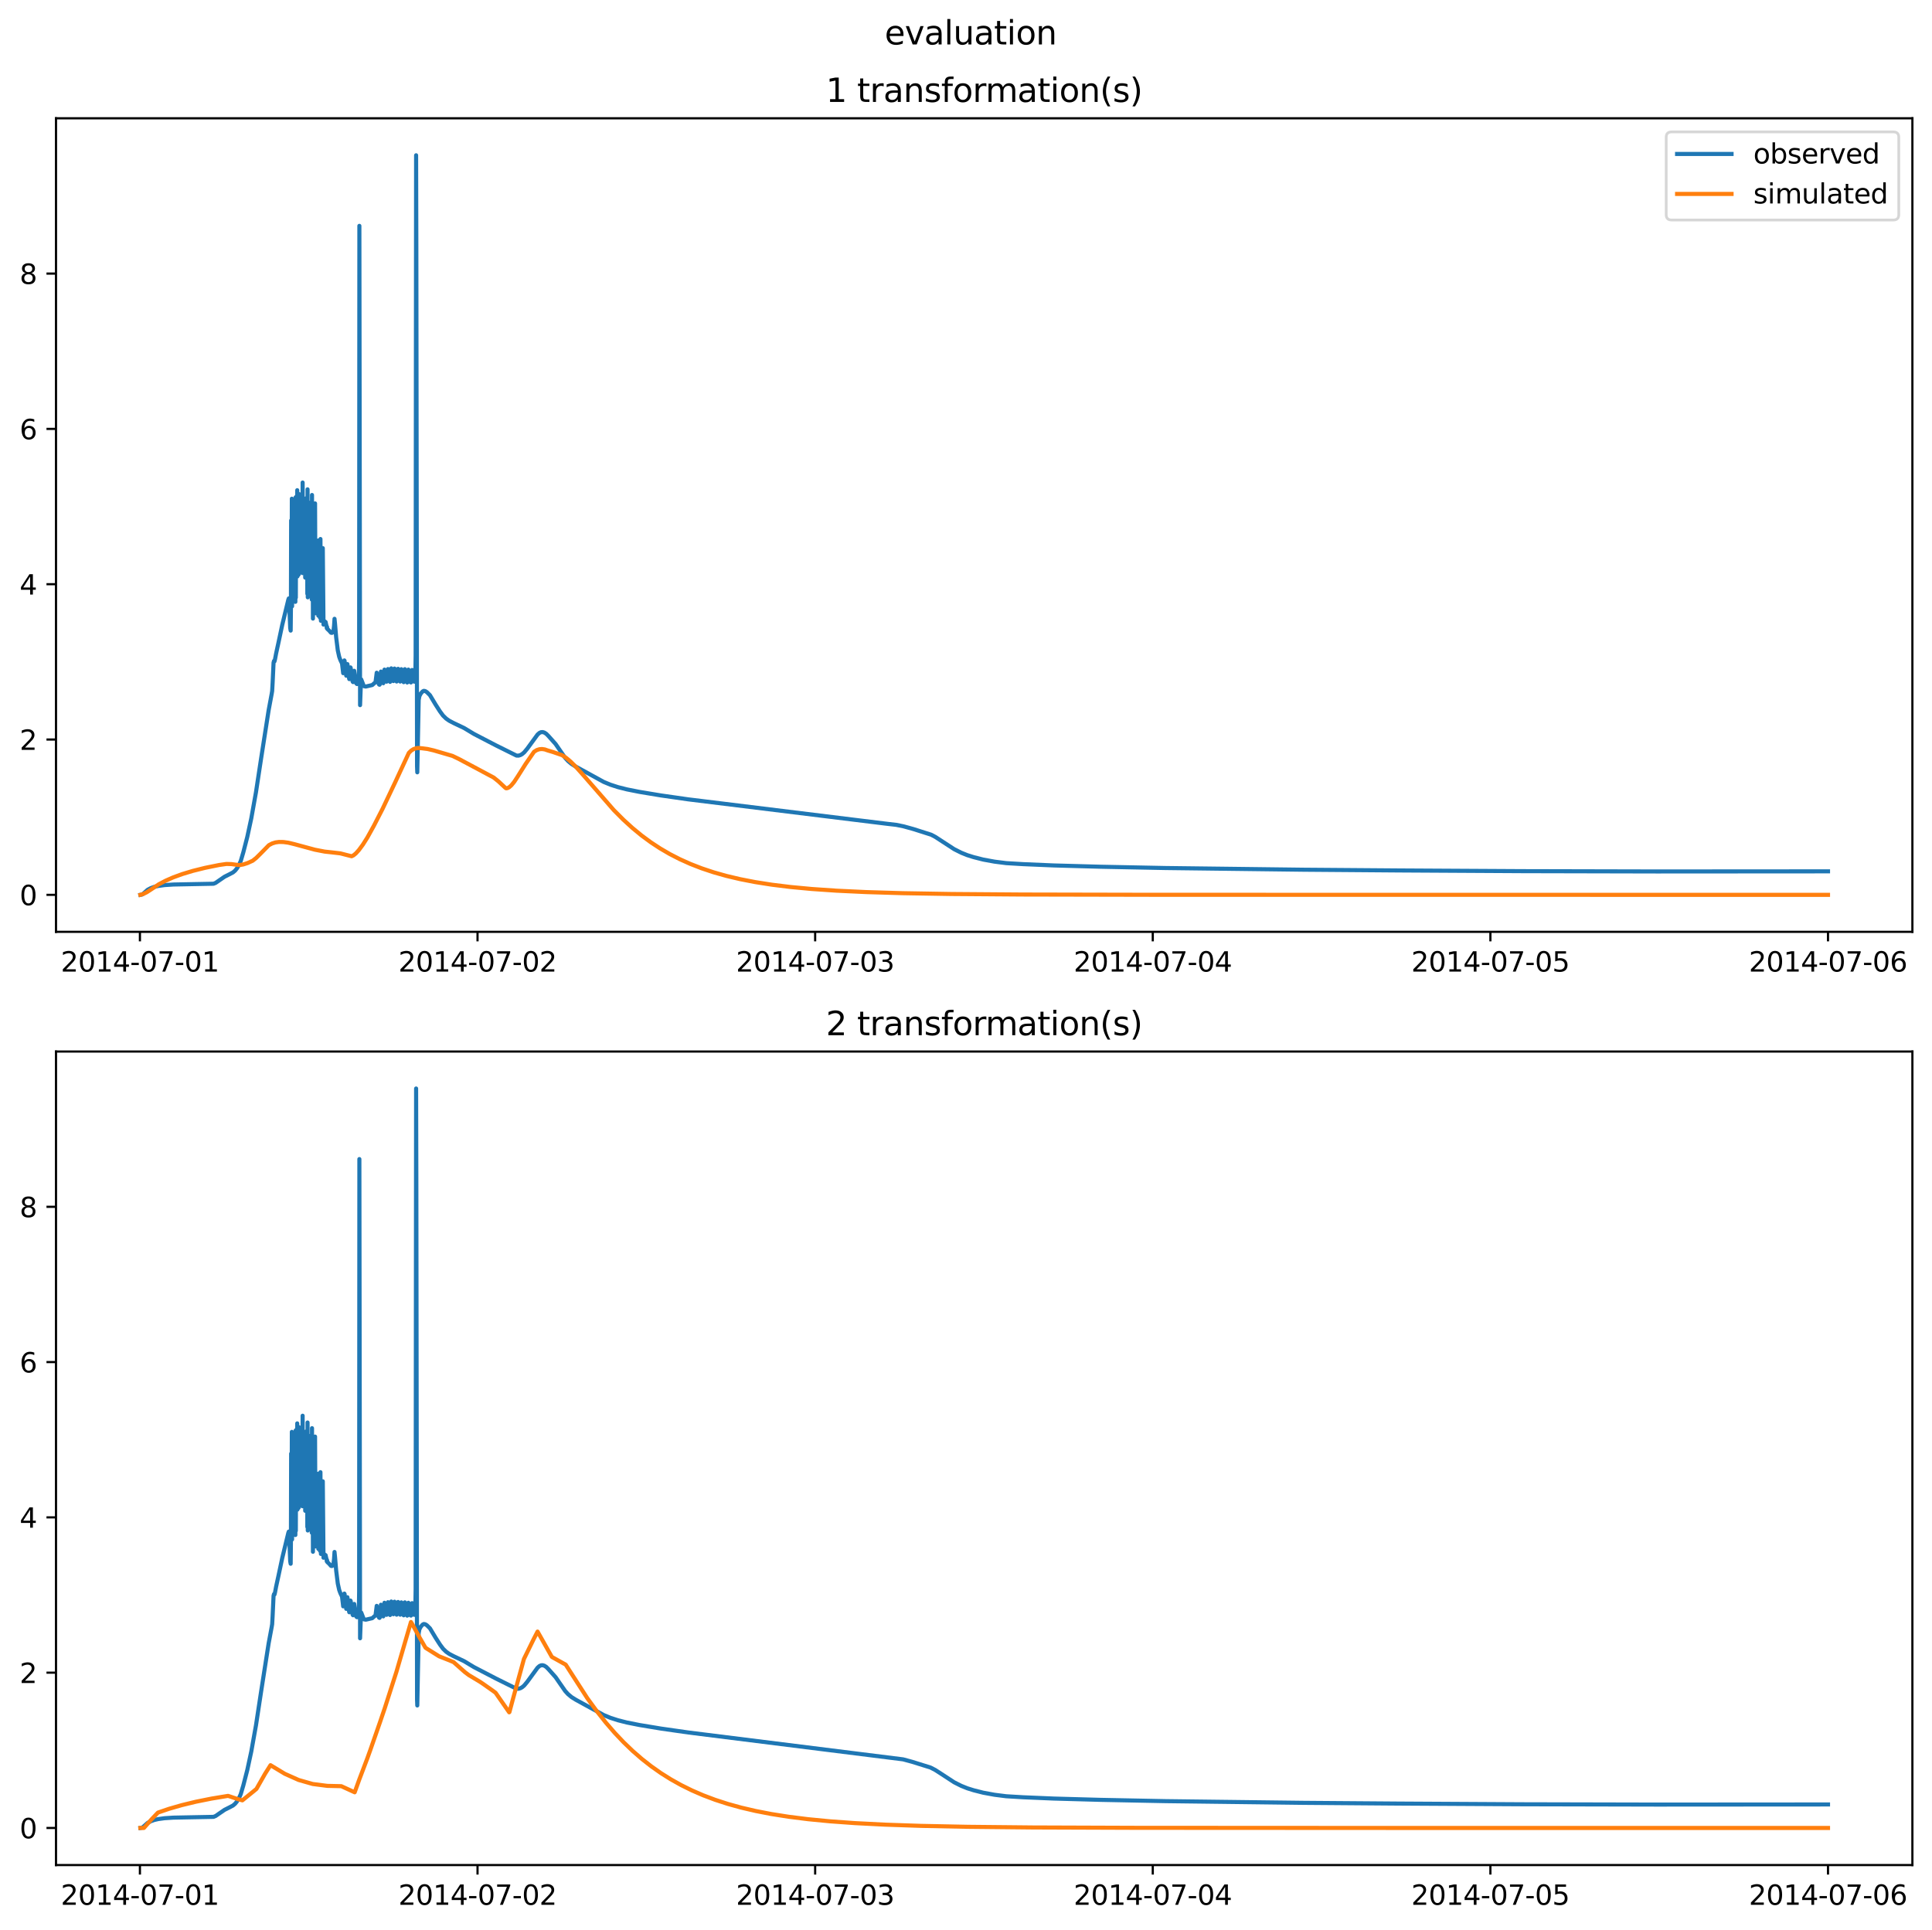 <?xml version="1.0" encoding="utf-8" standalone="no"?>
<!DOCTYPE svg PUBLIC "-//W3C//DTD SVG 1.1//EN"
  "http://www.w3.org/Graphics/SVG/1.1/DTD/svg11.dtd">
<svg xmlns:xlink="http://www.w3.org/1999/xlink" width="709.336pt" height="708.798pt" viewBox="0 0 709.336 708.798" xmlns="http://www.w3.org/2000/svg" version="1.1">
 <defs>
  <style type="text/css">*{stroke-linejoin: round; stroke-linecap: butt}</style>
 </defs>
 <g id="figure_1">
  <g id="patch_1">
   <path d="M 0 708.798 
L 709.336 708.798 
L 709.336 0 
L 0 0 
z
" style="fill: #ffffff"/>
  </g>
  <g id="axes_1">
   <g id="patch_2">
    <path d="M 20.562 342.2 
L 702.136 342.2 
L 702.136 43.44 
L 20.562 43.44 
z
" style="fill: #ffffff"/>
   </g>
   <g id="matplotlib.axis_1">
    <g id="xtick_1">
     <g id="line2d_1">
      <defs>
       <path id="m214e12ecbd" d="M 0 0 
L 0 3.5 
" style="stroke: #000000; stroke-width: 0.8"/>
      </defs>
      <g>
       <use xlink:href="#m214e12ecbd" x="51.371" y="342.2" style="stroke: #000000; stroke-width: 0.8"/>
      </g>
     </g>
     <g id="text_1">
      <!-- 2014-07-01 -->
      <g transform="translate(22.313 356.798) scale(0.1 -0.1)">
       <defs>
        <path id="DejaVuSans-32" d="M 1228 531 
L 3431 531 
L 3431 0 
L 469 0 
L 469 531 
Q 828 903 1448 1529 
Q 2069 2156 2228 2338 
Q 2531 2678 2651 2914 
Q 2772 3150 2772 3378 
Q 2772 3750 2511 3984 
Q 2250 4219 1831 4219 
Q 1534 4219 1204 4116 
Q 875 4013 500 3803 
L 500 4441 
Q 881 4594 1212 4672 
Q 1544 4750 1819 4750 
Q 2544 4750 2975 4387 
Q 3406 4025 3406 3419 
Q 3406 3131 3298 2873 
Q 3191 2616 2906 2266 
Q 2828 2175 2409 1742 
Q 1991 1309 1228 531 
z
" transform="scale(0.016)"/>
        <path id="DejaVuSans-30" d="M 2034 4250 
Q 1547 4250 1301 3770 
Q 1056 3291 1056 2328 
Q 1056 1369 1301 889 
Q 1547 409 2034 409 
Q 2525 409 2770 889 
Q 3016 1369 3016 2328 
Q 3016 3291 2770 3770 
Q 2525 4250 2034 4250 
z
M 2034 4750 
Q 2819 4750 3233 4129 
Q 3647 3509 3647 2328 
Q 3647 1150 3233 529 
Q 2819 -91 2034 -91 
Q 1250 -91 836 529 
Q 422 1150 422 2328 
Q 422 3509 836 4129 
Q 1250 4750 2034 4750 
z
" transform="scale(0.016)"/>
        <path id="DejaVuSans-31" d="M 794 531 
L 1825 531 
L 1825 4091 
L 703 3866 
L 703 4441 
L 1819 4666 
L 2450 4666 
L 2450 531 
L 3481 531 
L 3481 0 
L 794 0 
L 794 531 
z
" transform="scale(0.016)"/>
        <path id="DejaVuSans-34" d="M 2419 4116 
L 825 1625 
L 2419 1625 
L 2419 4116 
z
M 2253 4666 
L 3047 4666 
L 3047 1625 
L 3713 1625 
L 3713 1100 
L 3047 1100 
L 3047 0 
L 2419 0 
L 2419 1100 
L 313 1100 
L 313 1709 
L 2253 4666 
z
" transform="scale(0.016)"/>
        <path id="DejaVuSans-2d" d="M 313 2009 
L 1997 2009 
L 1997 1497 
L 313 1497 
L 313 2009 
z
" transform="scale(0.016)"/>
        <path id="DejaVuSans-37" d="M 525 4666 
L 3525 4666 
L 3525 4397 
L 1831 0 
L 1172 0 
L 2766 4134 
L 525 4134 
L 525 4666 
z
" transform="scale(0.016)"/>
       </defs>
       <use xlink:href="#DejaVuSans-32"/>
       <use xlink:href="#DejaVuSans-30" x="63.623"/>
       <use xlink:href="#DejaVuSans-31" x="127.246"/>
       <use xlink:href="#DejaVuSans-34" x="190.869"/>
       <use xlink:href="#DejaVuSans-2d" x="254.492"/>
       <use xlink:href="#DejaVuSans-30" x="290.576"/>
       <use xlink:href="#DejaVuSans-37" x="354.199"/>
       <use xlink:href="#DejaVuSans-2d" x="417.822"/>
       <use xlink:href="#DejaVuSans-30" x="453.906"/>
       <use xlink:href="#DejaVuSans-31" x="517.529"/>
      </g>
     </g>
    </g>
    <g id="xtick_2">
     <g id="line2d_2">
      <g>
       <use xlink:href="#m214e12ecbd" x="175.328" y="342.2" style="stroke: #000000; stroke-width: 0.8"/>
      </g>
     </g>
     <g id="text_2">
      <!-- 2014-07-02 -->
      <g transform="translate(146.27 356.798) scale(0.1 -0.1)">
       <use xlink:href="#DejaVuSans-32"/>
       <use xlink:href="#DejaVuSans-30" x="63.623"/>
       <use xlink:href="#DejaVuSans-31" x="127.246"/>
       <use xlink:href="#DejaVuSans-34" x="190.869"/>
       <use xlink:href="#DejaVuSans-2d" x="254.492"/>
       <use xlink:href="#DejaVuSans-30" x="290.576"/>
       <use xlink:href="#DejaVuSans-37" x="354.199"/>
       <use xlink:href="#DejaVuSans-2d" x="417.822"/>
       <use xlink:href="#DejaVuSans-30" x="453.906"/>
       <use xlink:href="#DejaVuSans-32" x="517.529"/>
      </g>
     </g>
    </g>
    <g id="xtick_3">
     <g id="line2d_3">
      <g>
       <use xlink:href="#m214e12ecbd" x="299.285" y="342.2" style="stroke: #000000; stroke-width: 0.8"/>
      </g>
     </g>
     <g id="text_3">
      <!-- 2014-07-03 -->
      <g transform="translate(270.227 356.798) scale(0.1 -0.1)">
       <defs>
        <path id="DejaVuSans-33" d="M 2597 2516 
Q 3050 2419 3304 2112 
Q 3559 1806 3559 1356 
Q 3559 666 3084 287 
Q 2609 -91 1734 -91 
Q 1441 -91 1130 -33 
Q 819 25 488 141 
L 488 750 
Q 750 597 1062 519 
Q 1375 441 1716 441 
Q 2309 441 2620 675 
Q 2931 909 2931 1356 
Q 2931 1769 2642 2001 
Q 2353 2234 1838 2234 
L 1294 2234 
L 1294 2753 
L 1863 2753 
Q 2328 2753 2575 2939 
Q 2822 3125 2822 3475 
Q 2822 3834 2567 4026 
Q 2313 4219 1838 4219 
Q 1578 4219 1281 4162 
Q 984 4106 628 3988 
L 628 4550 
Q 988 4650 1302 4700 
Q 1616 4750 1894 4750 
Q 2613 4750 3031 4423 
Q 3450 4097 3450 3541 
Q 3450 3153 3228 2886 
Q 3006 2619 2597 2516 
z
" transform="scale(0.016)"/>
       </defs>
       <use xlink:href="#DejaVuSans-32"/>
       <use xlink:href="#DejaVuSans-30" x="63.623"/>
       <use xlink:href="#DejaVuSans-31" x="127.246"/>
       <use xlink:href="#DejaVuSans-34" x="190.869"/>
       <use xlink:href="#DejaVuSans-2d" x="254.492"/>
       <use xlink:href="#DejaVuSans-30" x="290.576"/>
       <use xlink:href="#DejaVuSans-37" x="354.199"/>
       <use xlink:href="#DejaVuSans-2d" x="417.822"/>
       <use xlink:href="#DejaVuSans-30" x="453.906"/>
       <use xlink:href="#DejaVuSans-33" x="517.529"/>
      </g>
     </g>
    </g>
    <g id="xtick_4">
     <g id="line2d_4">
      <g>
       <use xlink:href="#m214e12ecbd" x="423.242" y="342.2" style="stroke: #000000; stroke-width: 0.8"/>
      </g>
     </g>
     <g id="text_4">
      <!-- 2014-07-04 -->
      <g transform="translate(394.184 356.798) scale(0.1 -0.1)">
       <use xlink:href="#DejaVuSans-32"/>
       <use xlink:href="#DejaVuSans-30" x="63.623"/>
       <use xlink:href="#DejaVuSans-31" x="127.246"/>
       <use xlink:href="#DejaVuSans-34" x="190.869"/>
       <use xlink:href="#DejaVuSans-2d" x="254.492"/>
       <use xlink:href="#DejaVuSans-30" x="290.576"/>
       <use xlink:href="#DejaVuSans-37" x="354.199"/>
       <use xlink:href="#DejaVuSans-2d" x="417.822"/>
       <use xlink:href="#DejaVuSans-30" x="453.906"/>
       <use xlink:href="#DejaVuSans-34" x="517.529"/>
      </g>
     </g>
    </g>
    <g id="xtick_5">
     <g id="line2d_5">
      <g>
       <use xlink:href="#m214e12ecbd" x="547.199" y="342.2" style="stroke: #000000; stroke-width: 0.8"/>
      </g>
     </g>
     <g id="text_5">
      <!-- 2014-07-05 -->
      <g transform="translate(518.141 356.798) scale(0.1 -0.1)">
       <defs>
        <path id="DejaVuSans-35" d="M 691 4666 
L 3169 4666 
L 3169 4134 
L 1269 4134 
L 1269 2991 
Q 1406 3038 1543 3061 
Q 1681 3084 1819 3084 
Q 2600 3084 3056 2656 
Q 3513 2228 3513 1497 
Q 3513 744 3044 326 
Q 2575 -91 1722 -91 
Q 1428 -91 1123 -41 
Q 819 9 494 109 
L 494 744 
Q 775 591 1075 516 
Q 1375 441 1709 441 
Q 2250 441 2565 725 
Q 2881 1009 2881 1497 
Q 2881 1984 2565 2268 
Q 2250 2553 1709 2553 
Q 1456 2553 1204 2497 
Q 953 2441 691 2322 
L 691 4666 
z
" transform="scale(0.016)"/>
       </defs>
       <use xlink:href="#DejaVuSans-32"/>
       <use xlink:href="#DejaVuSans-30" x="63.623"/>
       <use xlink:href="#DejaVuSans-31" x="127.246"/>
       <use xlink:href="#DejaVuSans-34" x="190.869"/>
       <use xlink:href="#DejaVuSans-2d" x="254.492"/>
       <use xlink:href="#DejaVuSans-30" x="290.576"/>
       <use xlink:href="#DejaVuSans-37" x="354.199"/>
       <use xlink:href="#DejaVuSans-2d" x="417.822"/>
       <use xlink:href="#DejaVuSans-30" x="453.906"/>
       <use xlink:href="#DejaVuSans-35" x="517.529"/>
      </g>
     </g>
    </g>
    <g id="xtick_6">
     <g id="line2d_6">
      <g>
       <use xlink:href="#m214e12ecbd" x="671.156" y="342.2" style="stroke: #000000; stroke-width: 0.8"/>
      </g>
     </g>
     <g id="text_6">
      <!-- 2014-07-06 -->
      <g transform="translate(642.098 356.798) scale(0.1 -0.1)">
       <defs>
        <path id="DejaVuSans-36" d="M 2113 2584 
Q 1688 2584 1439 2293 
Q 1191 2003 1191 1497 
Q 1191 994 1439 701 
Q 1688 409 2113 409 
Q 2538 409 2786 701 
Q 3034 994 3034 1497 
Q 3034 2003 2786 2293 
Q 2538 2584 2113 2584 
z
M 3366 4563 
L 3366 3988 
Q 3128 4100 2886 4159 
Q 2644 4219 2406 4219 
Q 1781 4219 1451 3797 
Q 1122 3375 1075 2522 
Q 1259 2794 1537 2939 
Q 1816 3084 2150 3084 
Q 2853 3084 3261 2657 
Q 3669 2231 3669 1497 
Q 3669 778 3244 343 
Q 2819 -91 2113 -91 
Q 1303 -91 875 529 
Q 447 1150 447 2328 
Q 447 3434 972 4092 
Q 1497 4750 2381 4750 
Q 2619 4750 2861 4703 
Q 3103 4656 3366 4563 
z
" transform="scale(0.016)"/>
       </defs>
       <use xlink:href="#DejaVuSans-32"/>
       <use xlink:href="#DejaVuSans-30" x="63.623"/>
       <use xlink:href="#DejaVuSans-31" x="127.246"/>
       <use xlink:href="#DejaVuSans-34" x="190.869"/>
       <use xlink:href="#DejaVuSans-2d" x="254.492"/>
       <use xlink:href="#DejaVuSans-30" x="290.576"/>
       <use xlink:href="#DejaVuSans-37" x="354.199"/>
       <use xlink:href="#DejaVuSans-2d" x="417.822"/>
       <use xlink:href="#DejaVuSans-30" x="453.906"/>
       <use xlink:href="#DejaVuSans-36" x="517.529"/>
      </g>
     </g>
    </g>
   </g>
   <g id="matplotlib.axis_2">
    <g id="ytick_1">
     <g id="line2d_7">
      <defs>
       <path id="me3d3ca435e" d="M 0 0 
L -3.5 0 
" style="stroke: #000000; stroke-width: 0.8"/>
      </defs>
      <g>
       <use xlink:href="#me3d3ca435e" x="20.562" y="328.62" style="stroke: #000000; stroke-width: 0.8"/>
      </g>
     </g>
     <g id="text_7">
      <!-- 0 -->
      <g transform="translate(7.2 332.419) scale(0.1 -0.1)">
       <use xlink:href="#DejaVuSans-30"/>
      </g>
     </g>
    </g>
    <g id="ytick_2">
     <g id="line2d_8">
      <g>
       <use xlink:href="#me3d3ca435e" x="20.562" y="271.583" style="stroke: #000000; stroke-width: 0.8"/>
      </g>
     </g>
     <g id="text_8">
      <!-- 2 -->
      <g transform="translate(7.2 275.382) scale(0.1 -0.1)">
       <use xlink:href="#DejaVuSans-32"/>
      </g>
     </g>
    </g>
    <g id="ytick_3">
     <g id="line2d_9">
      <g>
       <use xlink:href="#me3d3ca435e" x="20.562" y="214.545" style="stroke: #000000; stroke-width: 0.8"/>
      </g>
     </g>
     <g id="text_9">
      <!-- 4 -->
      <g transform="translate(7.2 218.344) scale(0.1 -0.1)">
       <use xlink:href="#DejaVuSans-34"/>
      </g>
     </g>
    </g>
    <g id="ytick_4">
     <g id="line2d_10">
      <g>
       <use xlink:href="#me3d3ca435e" x="20.562" y="157.508" style="stroke: #000000; stroke-width: 0.8"/>
      </g>
     </g>
     <g id="text_10">
      <!-- 6 -->
      <g transform="translate(7.2 161.307) scale(0.1 -0.1)">
       <use xlink:href="#DejaVuSans-36"/>
      </g>
     </g>
    </g>
    <g id="ytick_5">
     <g id="line2d_11">
      <g>
       <use xlink:href="#me3d3ca435e" x="20.562" y="100.47" style="stroke: #000000; stroke-width: 0.8"/>
      </g>
     </g>
     <g id="text_11">
      <!-- 8 -->
      <g transform="translate(7.2 104.269) scale(0.1 -0.1)">
       <defs>
        <path id="DejaVuSans-38" d="M 2034 2216 
Q 1584 2216 1326 1975 
Q 1069 1734 1069 1313 
Q 1069 891 1326 650 
Q 1584 409 2034 409 
Q 2484 409 2743 651 
Q 3003 894 3003 1313 
Q 3003 1734 2745 1975 
Q 2488 2216 2034 2216 
z
M 1403 2484 
Q 997 2584 770 2862 
Q 544 3141 544 3541 
Q 544 4100 942 4425 
Q 1341 4750 2034 4750 
Q 2731 4750 3128 4425 
Q 3525 4100 3525 3541 
Q 3525 3141 3298 2862 
Q 3072 2584 2669 2484 
Q 3125 2378 3379 2068 
Q 3634 1759 3634 1313 
Q 3634 634 3220 271 
Q 2806 -91 2034 -91 
Q 1263 -91 848 271 
Q 434 634 434 1313 
Q 434 1759 690 2068 
Q 947 2378 1403 2484 
z
M 1172 3481 
Q 1172 3119 1398 2916 
Q 1625 2713 2034 2713 
Q 2441 2713 2670 2916 
Q 2900 3119 2900 3481 
Q 2900 3844 2670 4047 
Q 2441 4250 2034 4250 
Q 1625 4250 1398 4047 
Q 1172 3844 1172 3481 
z
" transform="scale(0.016)"/>
       </defs>
       <use xlink:href="#DejaVuSans-38"/>
      </g>
     </g>
    </g>
   </g>
   <g id="line2d_12">
    <path d="M 51.543 328.619 
L 52.146 328.511 
L 52.576 328.22 
L 54.212 326.76 
L 55.331 326.169 
L 56.622 325.694 
L 58.085 325.358 
L 60.409 325.038 
L 63.681 324.827 
L 69.706 324.708 
L 78.4 324.542 
L 79.175 324.22 
L 80.122 323.565 
L 82.446 321.967 
L 84.426 320.97 
L 85.545 320.377 
L 86.32 319.718 
L 87.009 318.871 
L 87.783 317.553 
L 88.386 316.21 
L 89.333 313.002 
L 90.796 307.326 
L 92.26 300.533 
L 93.981 290.926 
L 95.875 278.477 
L 98.63 260.832 
L 99.749 254.819 
L 99.921 253.791 
L 100.093 250.725 
L 100.437 243.35 
L 100.609 242.71 
L 100.782 242.887 
L 100.954 242.204 
L 101.384 239.927 
L 102.245 235.981 
L 103.622 229.5 
L 105.86 220.231 
L 106.033 219.759 
L 106.119 220.199 
L 106.291 224.286 
L 106.549 230.662 
L 106.721 231.58 
L 106.807 224.015 
L 106.893 191.127 
L 106.979 220.287 
L 107.065 212.711 
L 107.152 183.138 
L 107.238 222.654 
L 107.324 196.189 
L 107.41 212.24 
L 107.496 194.17 
L 107.582 207.92 
L 107.668 197.872 
L 107.84 204.492 
L 107.926 199.162 
L 108.012 203.006 
L 108.098 220.829 
L 108.185 199.601 
L 108.271 220.128 
L 108.357 183.4 
L 108.443 221.022 
L 108.529 182.643 
L 108.615 219.471 
L 108.701 195.927 
L 108.873 204.469 
L 108.959 182.162 
L 109.045 211.77 
L 109.131 180.019 
L 109.218 211.671 
L 109.304 193.499 
L 109.39 195.605 
L 109.476 199.462 
L 109.562 192.505 
L 109.648 211.028 
L 109.734 181.386 
L 109.82 207.848 
L 109.906 192.999 
L 109.992 196.533 
L 110.078 209.034 
L 110.164 189.196 
L 110.25 203.98 
L 110.337 182.343 
L 110.423 205.095 
L 110.509 192.319 
L 110.595 195.983 
L 110.681 201.294 
L 110.767 185.64 
L 110.853 200.435 
L 110.939 191.204 
L 111.025 210.453 
L 111.111 177.201 
L 111.197 208.873 
L 111.283 188.181 
L 111.37 199.592 
L 111.456 197.474 
L 111.542 193.928 
L 111.628 210.127 
L 111.714 187.732 
L 111.886 205.11 
L 111.972 184.406 
L 112.058 212.122 
L 112.144 186.165 
L 112.316 203.154 
L 112.403 182.976 
L 112.489 209.597 
L 112.575 183.035 
L 112.661 211.672 
L 112.747 184.529 
L 112.833 218.053 
L 112.919 179.699 
L 113.005 219.361 
L 113.091 187.11 
L 113.177 217.935 
L 113.263 185.125 
L 113.349 217.385 
L 113.522 194.228 
L 113.608 202.887 
L 113.694 189.588 
L 113.78 203.641 
L 113.866 191.352 
L 113.952 212.681 
L 114.038 184.573 
L 114.124 215.07 
L 114.21 188.773 
L 114.296 216.873 
L 114.382 189.751 
L 114.468 220.178 
L 114.555 181.778 
L 114.641 219.648 
L 114.727 186.575 
L 114.899 227.169 
L 114.985 192.572 
L 115.071 200.036 
L 115.157 214.332 
L 115.243 189.917 
L 115.329 222.813 
L 115.415 220.197 
L 115.501 185.427 
L 115.588 220.704 
L 115.674 184.865 
L 115.846 225.223 
L 115.932 198.425 
L 116.104 223.645 
L 116.19 199.515 
L 116.276 223.051 
L 116.448 201.849 
L 116.534 224.433 
L 116.707 198.515 
L 116.879 226.122 
L 116.965 223.786 
L 117.051 200.775 
L 117.137 223.803 
L 117.223 221.759 
L 117.309 201.742 
L 117.481 226.835 
L 117.567 226.073 
L 117.653 197.946 
L 117.826 227.983 
L 117.912 227.523 
L 118.17 224.17 
L 118.256 224.677 
L 118.428 224.431 
L 118.514 201.288 
L 118.773 229.373 
L 119.117 228.094 
L 119.289 228.319 
L 119.375 228.581 
L 119.461 228.553 
L 119.547 228.413 
L 119.806 229.635 
L 119.892 229.809 
L 119.978 230.697 
L 120.064 230.214 
L 120.236 231.047 
L 120.494 231.238 
L 120.925 231.672 
L 121.527 232.361 
L 121.871 232.415 
L 122.13 232.285 
L 122.302 231.986 
L 122.474 231.412 
L 122.646 229.821 
L 122.818 227.245 
L 122.991 228.918 
L 123.421 234.024 
L 124.023 238.871 
L 124.54 241.203 
L 124.97 242.381 
L 125.573 243.64 
L 126.003 247.219 
L 126.089 246.822 
L 126.434 242.532 
L 126.52 242.686 
L 126.778 245.46 
L 127.122 248.146 
L 127.295 246.381 
L 127.553 243.876 
L 127.725 245.162 
L 128.155 249.055 
L 128.241 249.394 
L 128.328 249.234 
L 128.672 245.098 
L 128.758 245.257 
L 129.447 250.278 
L 129.619 250.493 
L 129.705 250.029 
L 130.049 246.339 
L 130.221 247.506 
L 130.566 250.154 
L 130.824 251.011 
L 131.082 251.215 
L 131.254 251.099 
L 131.426 250.777 
L 131.599 250.066 
L 131.771 247.704 
L 131.857 241.76 
L 131.943 82.941 
L 132.201 258.954 
L 132.287 256.673 
L 132.546 249.669 
L 132.632 249.513 
L 133.578 251.972 
L 134.267 252.13 
L 136.677 251.573 
L 137.452 250.879 
L 137.796 250.63 
L 137.883 250.432 
L 138.055 249.077 
L 138.313 247.043 
L 138.571 248.888 
L 138.916 250.831 
L 139.174 251.378 
L 139.346 251.469 
L 139.432 251.375 
L 139.604 249.672 
L 139.862 246.623 
L 140.035 247.56 
L 140.465 250.39 
L 140.723 250.912 
L 140.809 250.484 
L 141.154 245.904 
L 141.24 246.052 
L 141.928 250.344 
L 142.014 250.064 
L 142.445 245.696 
L 142.789 248.649 
L 143.134 250.303 
L 143.22 250.409 
L 143.306 249.905 
L 143.65 245.445 
L 143.822 246.45 
L 144.253 249.798 
L 144.425 250.12 
L 144.511 249.674 
L 144.855 245.516 
L 145.027 246.712 
L 145.372 249.481 
L 145.63 250.283 
L 145.716 250.101 
L 146.146 245.614 
L 146.921 250.294 
L 147.093 248.347 
L 147.351 245.754 
L 147.61 247.798 
L 147.954 250.077 
L 148.212 250.521 
L 148.384 248.84 
L 148.643 245.747 
L 148.815 246.91 
L 149.245 250.074 
L 149.504 250.639 
L 149.59 250.39 
L 149.934 245.899 
L 150.02 246 
L 150.709 250.524 
L 150.881 250.619 
L 151.053 248.834 
L 151.311 246.035 
L 151.569 248.071 
L 151.914 250.095 
L 152.086 250.339 
L 152.172 250.295 
L 152.344 249.673 
L 152.516 246.423 
L 152.602 240.73 
L 152.775 57.02 
L 152.861 90.95 
L 153.119 281.42 
L 153.205 283.627 
L 153.721 257.073 
L 153.98 255.65 
L 154.496 254.687 
L 155.185 253.904 
L 155.615 253.708 
L 156.132 253.8 
L 156.734 254.181 
L 157.853 255.289 
L 158.542 256.442 
L 159.919 258.733 
L 161.555 261.285 
L 162.674 262.798 
L 163.793 263.883 
L 164.912 264.671 
L 166.462 265.486 
L 170.421 267.371 
L 172.315 268.514 
L 174.037 269.55 
L 182.128 273.753 
L 189.617 277.475 
L 190.392 277.492 
L 191.081 277.287 
L 191.683 276.948 
L 192.458 276.295 
L 193.577 274.952 
L 197.365 269.757 
L 198.053 269.155 
L 198.656 268.882 
L 199.258 268.847 
L 199.861 269.03 
L 200.55 269.471 
L 201.324 270.245 
L 202.702 271.79 
L 203.993 273.238 
L 205.284 275.111 
L 207.522 278.341 
L 208.555 279.473 
L 209.846 280.553 
L 211.396 281.52 
L 221.64 287.145 
L 224.136 288.175 
L 226.891 289.065 
L 230.162 289.892 
L 234.81 290.814 
L 242.643 292.112 
L 252.629 293.543 
L 325.884 302.553 
L 329.069 302.92 
L 331.823 303.483 
L 335.353 304.461 
L 341.895 306.544 
L 343.444 307.365 
L 346.199 309.163 
L 350.331 311.851 
L 352.913 313.15 
L 355.151 314.051 
L 357.476 314.778 
L 361.005 315.673 
L 365.137 316.428 
L 369.441 316.974 
L 375.639 317.346 
L 386.915 317.822 
L 404.218 318.3 
L 427.89 318.769 
L 478.764 319.394 
L 513.885 319.666 
L 559.078 319.92 
L 608.316 320.031 
L 671.156 319.989 
L 671.156 319.989 
" clip-path="url(#pe533f0c470)" style="fill: none; stroke: #1f77b4; stroke-width: 1.5; stroke-linecap: square"/>
   </g>
   <g id="line2d_13">
    <path d="M 51.543 328.62 
L 52.576 328.308 
L 53.867 327.677 
L 55.503 326.616 
L 58.257 324.771 
L 60.754 323.451 
L 63.594 322.203 
L 66.952 320.98 
L 70.825 319.814 
L 75.302 318.704 
L 80.466 317.658 
L 83.135 317.274 
L 84.943 317.327 
L 87.181 317.625 
L 88.042 317.677 
L 89.333 317.457 
L 90.882 316.951 
L 92.776 316.093 
L 94.067 315.065 
L 95.703 313.447 
L 98.716 310.382 
L 99.921 309.753 
L 101.126 309.372 
L 102.417 309.195 
L 104.053 309.221 
L 105.86 309.471 
L 108.098 310.01 
L 115.588 312.038 
L 119.203 312.739 
L 122.302 313.076 
L 124.97 313.39 
L 127.295 313.99 
L 129.102 314.446 
L 129.791 314.109 
L 130.652 313.407 
L 131.771 312.164 
L 133.234 310.175 
L 134.87 307.584 
L 137.28 303.23 
L 140.465 297.026 
L 145.113 287.236 
L 150.106 276.487 
L 150.967 275.647 
L 151.828 275.104 
L 152.775 274.778 
L 153.721 274.686 
L 155.185 274.83 
L 156.993 275.061 
L 159.231 275.581 
L 166.117 277.592 
L 168.441 278.705 
L 181.267 285.55 
L 183.075 287.011 
L 185.485 289.266 
L 185.83 289.494 
L 186.346 289.42 
L 186.949 289.1 
L 187.724 288.416 
L 188.757 287.163 
L 190.048 285.209 
L 192.975 280.574 
L 196.073 276.078 
L 197.106 275.438 
L 198.053 275.139 
L 199 275.069 
L 200.033 275.219 
L 201.152 275.614 
L 203.046 276.176 
L 206.403 277.343 
L 207.867 278.312 
L 209.502 279.689 
L 211.482 281.659 
L 214.237 284.739 
L 225.341 297.486 
L 228.87 301.03 
L 232.228 304.088 
L 235.585 306.845 
L 238.942 309.318 
L 242.385 311.58 
L 245.914 313.637 
L 249.616 315.537 
L 253.49 317.276 
L 257.621 318.882 
L 262.012 320.345 
L 266.66 321.659 
L 271.739 322.86 
L 277.248 323.932 
L 283.36 324.891 
L 290.246 325.74 
L 298.08 326.474 
L 307.118 327.093 
L 317.964 327.605 
L 331.479 328.01 
L 349.298 328.309 
L 375.381 328.504 
L 422.811 328.601 
L 601.258 328.62 
L 671.156 328.62 
L 671.156 328.62 
" clip-path="url(#pe533f0c470)" style="fill: none; stroke: #ff7f0e; stroke-width: 1.5; stroke-linecap: square"/>
   </g>
   <g id="patch_3">
    <path d="M 20.562 342.2 
L 20.562 43.44 
" style="fill: none; stroke: #000000; stroke-width: 0.8; stroke-linejoin: miter; stroke-linecap: square"/>
   </g>
   <g id="patch_4">
    <path d="M 702.136 342.2 
L 702.136 43.44 
" style="fill: none; stroke: #000000; stroke-width: 0.8; stroke-linejoin: miter; stroke-linecap: square"/>
   </g>
   <g id="patch_5">
    <path d="M 20.562 342.2 
L 702.136 342.2 
" style="fill: none; stroke: #000000; stroke-width: 0.8; stroke-linejoin: miter; stroke-linecap: square"/>
   </g>
   <g id="patch_6">
    <path d="M 20.562 43.44 
L 702.136 43.44 
" style="fill: none; stroke: #000000; stroke-width: 0.8; stroke-linejoin: miter; stroke-linecap: square"/>
   </g>
   <g id="text_12">
    <!-- 1 transformation(s) -->
    <g transform="translate(303.235 37.44) scale(0.12 -0.12)">
     <defs>
      <path id="DejaVuSans-20" transform="scale(0.016)"/>
      <path id="DejaVuSans-74" d="M 1172 4494 
L 1172 3500 
L 2356 3500 
L 2356 3053 
L 1172 3053 
L 1172 1153 
Q 1172 725 1289 603 
Q 1406 481 1766 481 
L 2356 481 
L 2356 0 
L 1766 0 
Q 1100 0 847 248 
Q 594 497 594 1153 
L 594 3053 
L 172 3053 
L 172 3500 
L 594 3500 
L 594 4494 
L 1172 4494 
z
" transform="scale(0.016)"/>
      <path id="DejaVuSans-72" d="M 2631 2963 
Q 2534 3019 2420 3045 
Q 2306 3072 2169 3072 
Q 1681 3072 1420 2755 
Q 1159 2438 1159 1844 
L 1159 0 
L 581 0 
L 581 3500 
L 1159 3500 
L 1159 2956 
Q 1341 3275 1631 3429 
Q 1922 3584 2338 3584 
Q 2397 3584 2469 3576 
Q 2541 3569 2628 3553 
L 2631 2963 
z
" transform="scale(0.016)"/>
      <path id="DejaVuSans-61" d="M 2194 1759 
Q 1497 1759 1228 1600 
Q 959 1441 959 1056 
Q 959 750 1161 570 
Q 1363 391 1709 391 
Q 2188 391 2477 730 
Q 2766 1069 2766 1631 
L 2766 1759 
L 2194 1759 
z
M 3341 1997 
L 3341 0 
L 2766 0 
L 2766 531 
Q 2569 213 2275 61 
Q 1981 -91 1556 -91 
Q 1019 -91 701 211 
Q 384 513 384 1019 
Q 384 1609 779 1909 
Q 1175 2209 1959 2209 
L 2766 2209 
L 2766 2266 
Q 2766 2663 2505 2880 
Q 2244 3097 1772 3097 
Q 1472 3097 1187 3025 
Q 903 2953 641 2809 
L 641 3341 
Q 956 3463 1253 3523 
Q 1550 3584 1831 3584 
Q 2591 3584 2966 3190 
Q 3341 2797 3341 1997 
z
" transform="scale(0.016)"/>
      <path id="DejaVuSans-6e" d="M 3513 2113 
L 3513 0 
L 2938 0 
L 2938 2094 
Q 2938 2591 2744 2837 
Q 2550 3084 2163 3084 
Q 1697 3084 1428 2787 
Q 1159 2491 1159 1978 
L 1159 0 
L 581 0 
L 581 3500 
L 1159 3500 
L 1159 2956 
Q 1366 3272 1645 3428 
Q 1925 3584 2291 3584 
Q 2894 3584 3203 3211 
Q 3513 2838 3513 2113 
z
" transform="scale(0.016)"/>
      <path id="DejaVuSans-73" d="M 2834 3397 
L 2834 2853 
Q 2591 2978 2328 3040 
Q 2066 3103 1784 3103 
Q 1356 3103 1142 2972 
Q 928 2841 928 2578 
Q 928 2378 1081 2264 
Q 1234 2150 1697 2047 
L 1894 2003 
Q 2506 1872 2764 1633 
Q 3022 1394 3022 966 
Q 3022 478 2636 193 
Q 2250 -91 1575 -91 
Q 1294 -91 989 -36 
Q 684 19 347 128 
L 347 722 
Q 666 556 975 473 
Q 1284 391 1588 391 
Q 1994 391 2212 530 
Q 2431 669 2431 922 
Q 2431 1156 2273 1281 
Q 2116 1406 1581 1522 
L 1381 1569 
Q 847 1681 609 1914 
Q 372 2147 372 2553 
Q 372 3047 722 3315 
Q 1072 3584 1716 3584 
Q 2034 3584 2315 3537 
Q 2597 3491 2834 3397 
z
" transform="scale(0.016)"/>
      <path id="DejaVuSans-66" d="M 2375 4863 
L 2375 4384 
L 1825 4384 
Q 1516 4384 1395 4259 
Q 1275 4134 1275 3809 
L 1275 3500 
L 2222 3500 
L 2222 3053 
L 1275 3053 
L 1275 0 
L 697 0 
L 697 3053 
L 147 3053 
L 147 3500 
L 697 3500 
L 697 3744 
Q 697 4328 969 4595 
Q 1241 4863 1831 4863 
L 2375 4863 
z
" transform="scale(0.016)"/>
      <path id="DejaVuSans-6f" d="M 1959 3097 
Q 1497 3097 1228 2736 
Q 959 2375 959 1747 
Q 959 1119 1226 758 
Q 1494 397 1959 397 
Q 2419 397 2687 759 
Q 2956 1122 2956 1747 
Q 2956 2369 2687 2733 
Q 2419 3097 1959 3097 
z
M 1959 3584 
Q 2709 3584 3137 3096 
Q 3566 2609 3566 1747 
Q 3566 888 3137 398 
Q 2709 -91 1959 -91 
Q 1206 -91 779 398 
Q 353 888 353 1747 
Q 353 2609 779 3096 
Q 1206 3584 1959 3584 
z
" transform="scale(0.016)"/>
      <path id="DejaVuSans-6d" d="M 3328 2828 
Q 3544 3216 3844 3400 
Q 4144 3584 4550 3584 
Q 5097 3584 5394 3201 
Q 5691 2819 5691 2113 
L 5691 0 
L 5113 0 
L 5113 2094 
Q 5113 2597 4934 2840 
Q 4756 3084 4391 3084 
Q 3944 3084 3684 2787 
Q 3425 2491 3425 1978 
L 3425 0 
L 2847 0 
L 2847 2094 
Q 2847 2600 2669 2842 
Q 2491 3084 2119 3084 
Q 1678 3084 1418 2786 
Q 1159 2488 1159 1978 
L 1159 0 
L 581 0 
L 581 3500 
L 1159 3500 
L 1159 2956 
Q 1356 3278 1631 3431 
Q 1906 3584 2284 3584 
Q 2666 3584 2933 3390 
Q 3200 3197 3328 2828 
z
" transform="scale(0.016)"/>
      <path id="DejaVuSans-69" d="M 603 3500 
L 1178 3500 
L 1178 0 
L 603 0 
L 603 3500 
z
M 603 4863 
L 1178 4863 
L 1178 4134 
L 603 4134 
L 603 4863 
z
" transform="scale(0.016)"/>
      <path id="DejaVuSans-28" d="M 1984 4856 
Q 1566 4138 1362 3434 
Q 1159 2731 1159 2009 
Q 1159 1288 1364 580 
Q 1569 -128 1984 -844 
L 1484 -844 
Q 1016 -109 783 600 
Q 550 1309 550 2009 
Q 550 2706 781 3412 
Q 1013 4119 1484 4856 
L 1984 4856 
z
" transform="scale(0.016)"/>
      <path id="DejaVuSans-29" d="M 513 4856 
L 1013 4856 
Q 1481 4119 1714 3412 
Q 1947 2706 1947 2009 
Q 1947 1309 1714 600 
Q 1481 -109 1013 -844 
L 513 -844 
Q 928 -128 1133 580 
Q 1338 1288 1338 2009 
Q 1338 2731 1133 3434 
Q 928 4138 513 4856 
z
" transform="scale(0.016)"/>
     </defs>
     <use xlink:href="#DejaVuSans-31"/>
     <use xlink:href="#DejaVuSans-20" x="63.623"/>
     <use xlink:href="#DejaVuSans-74" x="95.41"/>
     <use xlink:href="#DejaVuSans-72" x="134.619"/>
     <use xlink:href="#DejaVuSans-61" x="175.732"/>
     <use xlink:href="#DejaVuSans-6e" x="237.012"/>
     <use xlink:href="#DejaVuSans-73" x="300.391"/>
     <use xlink:href="#DejaVuSans-66" x="352.49"/>
     <use xlink:href="#DejaVuSans-6f" x="387.695"/>
     <use xlink:href="#DejaVuSans-72" x="448.877"/>
     <use xlink:href="#DejaVuSans-6d" x="488.24"/>
     <use xlink:href="#DejaVuSans-61" x="585.652"/>
     <use xlink:href="#DejaVuSans-74" x="646.932"/>
     <use xlink:href="#DejaVuSans-69" x="686.141"/>
     <use xlink:href="#DejaVuSans-6f" x="713.924"/>
     <use xlink:href="#DejaVuSans-6e" x="775.105"/>
     <use xlink:href="#DejaVuSans-28" x="838.484"/>
     <use xlink:href="#DejaVuSans-73" x="877.498"/>
     <use xlink:href="#DejaVuSans-29" x="929.598"/>
    </g>
   </g>
   <g id="legend_1">
    <g id="patch_7">
     <path d="M 613.742 80.796 
L 695.136 80.796 
Q 697.136 80.796 697.136 78.796 
L 697.136 50.44 
Q 697.136 48.44 695.136 48.44 
L 613.742 48.44 
Q 611.742 48.44 611.742 50.44 
L 611.742 78.796 
Q 611.742 80.796 613.742 80.796 
z
" style="fill: #ffffff; opacity: 0.8; stroke: #cccccc; stroke-linejoin: miter"/>
    </g>
    <g id="line2d_14">
     <path d="M 615.742 56.538 
L 625.742 56.538 
L 635.742 56.538 
" style="fill: none; stroke: #1f77b4; stroke-width: 1.5; stroke-linecap: square"/>
    </g>
    <g id="text_13">
     <!-- observed -->
     <g transform="translate(643.742 60.038) scale(0.1 -0.1)">
      <defs>
       <path id="DejaVuSans-62" d="M 3116 1747 
Q 3116 2381 2855 2742 
Q 2594 3103 2138 3103 
Q 1681 3103 1420 2742 
Q 1159 2381 1159 1747 
Q 1159 1113 1420 752 
Q 1681 391 2138 391 
Q 2594 391 2855 752 
Q 3116 1113 3116 1747 
z
M 1159 2969 
Q 1341 3281 1617 3432 
Q 1894 3584 2278 3584 
Q 2916 3584 3314 3078 
Q 3713 2572 3713 1747 
Q 3713 922 3314 415 
Q 2916 -91 2278 -91 
Q 1894 -91 1617 61 
Q 1341 213 1159 525 
L 1159 0 
L 581 0 
L 581 4863 
L 1159 4863 
L 1159 2969 
z
" transform="scale(0.016)"/>
       <path id="DejaVuSans-65" d="M 3597 1894 
L 3597 1613 
L 953 1613 
Q 991 1019 1311 708 
Q 1631 397 2203 397 
Q 2534 397 2845 478 
Q 3156 559 3463 722 
L 3463 178 
Q 3153 47 2828 -22 
Q 2503 -91 2169 -91 
Q 1331 -91 842 396 
Q 353 884 353 1716 
Q 353 2575 817 3079 
Q 1281 3584 2069 3584 
Q 2775 3584 3186 3129 
Q 3597 2675 3597 1894 
z
M 3022 2063 
Q 3016 2534 2758 2815 
Q 2500 3097 2075 3097 
Q 1594 3097 1305 2825 
Q 1016 2553 972 2059 
L 3022 2063 
z
" transform="scale(0.016)"/>
       <path id="DejaVuSans-76" d="M 191 3500 
L 800 3500 
L 1894 563 
L 2988 3500 
L 3597 3500 
L 2284 0 
L 1503 0 
L 191 3500 
z
" transform="scale(0.016)"/>
       <path id="DejaVuSans-64" d="M 2906 2969 
L 2906 4863 
L 3481 4863 
L 3481 0 
L 2906 0 
L 2906 525 
Q 2725 213 2448 61 
Q 2172 -91 1784 -91 
Q 1150 -91 751 415 
Q 353 922 353 1747 
Q 353 2572 751 3078 
Q 1150 3584 1784 3584 
Q 2172 3584 2448 3432 
Q 2725 3281 2906 2969 
z
M 947 1747 
Q 947 1113 1208 752 
Q 1469 391 1925 391 
Q 2381 391 2643 752 
Q 2906 1113 2906 1747 
Q 2906 2381 2643 2742 
Q 2381 3103 1925 3103 
Q 1469 3103 1208 2742 
Q 947 2381 947 1747 
z
" transform="scale(0.016)"/>
      </defs>
      <use xlink:href="#DejaVuSans-6f"/>
      <use xlink:href="#DejaVuSans-62" x="61.182"/>
      <use xlink:href="#DejaVuSans-73" x="124.658"/>
      <use xlink:href="#DejaVuSans-65" x="176.758"/>
      <use xlink:href="#DejaVuSans-72" x="238.281"/>
      <use xlink:href="#DejaVuSans-76" x="279.395"/>
      <use xlink:href="#DejaVuSans-65" x="338.574"/>
      <use xlink:href="#DejaVuSans-64" x="400.098"/>
     </g>
    </g>
    <g id="line2d_15">
     <path d="M 615.742 71.217 
L 625.742 71.217 
L 635.742 71.217 
" style="fill: none; stroke: #ff7f0e; stroke-width: 1.5; stroke-linecap: square"/>
    </g>
    <g id="text_14">
     <!-- simulated -->
     <g transform="translate(643.742 74.717) scale(0.1 -0.1)">
      <defs>
       <path id="DejaVuSans-75" d="M 544 1381 
L 544 3500 
L 1119 3500 
L 1119 1403 
Q 1119 906 1312 657 
Q 1506 409 1894 409 
Q 2359 409 2629 706 
Q 2900 1003 2900 1516 
L 2900 3500 
L 3475 3500 
L 3475 0 
L 2900 0 
L 2900 538 
Q 2691 219 2414 64 
Q 2138 -91 1772 -91 
Q 1169 -91 856 284 
Q 544 659 544 1381 
z
M 1991 3584 
L 1991 3584 
z
" transform="scale(0.016)"/>
       <path id="DejaVuSans-6c" d="M 603 4863 
L 1178 4863 
L 1178 0 
L 603 0 
L 603 4863 
z
" transform="scale(0.016)"/>
      </defs>
      <use xlink:href="#DejaVuSans-73"/>
      <use xlink:href="#DejaVuSans-69" x="52.1"/>
      <use xlink:href="#DejaVuSans-6d" x="79.883"/>
      <use xlink:href="#DejaVuSans-75" x="177.295"/>
      <use xlink:href="#DejaVuSans-6c" x="240.674"/>
      <use xlink:href="#DejaVuSans-61" x="268.457"/>
      <use xlink:href="#DejaVuSans-74" x="329.736"/>
      <use xlink:href="#DejaVuSans-65" x="368.945"/>
      <use xlink:href="#DejaVuSans-64" x="430.469"/>
     </g>
    </g>
   </g>
  </g>
  <g id="axes_2">
   <g id="patch_8">
    <path d="M 20.562 684.92 
L 702.136 684.92 
L 702.136 386.16 
L 20.562 386.16 
z
" style="fill: #ffffff"/>
   </g>
   <g id="matplotlib.axis_3">
    <g id="xtick_7">
     <g id="line2d_16">
      <g>
       <use xlink:href="#m214e12ecbd" x="51.371" y="684.92" style="stroke: #000000; stroke-width: 0.8"/>
      </g>
     </g>
     <g id="text_15">
      <!-- 2014-07-01 -->
      <g transform="translate(22.313 699.518) scale(0.1 -0.1)">
       <use xlink:href="#DejaVuSans-32"/>
       <use xlink:href="#DejaVuSans-30" x="63.623"/>
       <use xlink:href="#DejaVuSans-31" x="127.246"/>
       <use xlink:href="#DejaVuSans-34" x="190.869"/>
       <use xlink:href="#DejaVuSans-2d" x="254.492"/>
       <use xlink:href="#DejaVuSans-30" x="290.576"/>
       <use xlink:href="#DejaVuSans-37" x="354.199"/>
       <use xlink:href="#DejaVuSans-2d" x="417.822"/>
       <use xlink:href="#DejaVuSans-30" x="453.906"/>
       <use xlink:href="#DejaVuSans-31" x="517.529"/>
      </g>
     </g>
    </g>
    <g id="xtick_8">
     <g id="line2d_17">
      <g>
       <use xlink:href="#m214e12ecbd" x="175.328" y="684.92" style="stroke: #000000; stroke-width: 0.8"/>
      </g>
     </g>
     <g id="text_16">
      <!-- 2014-07-02 -->
      <g transform="translate(146.27 699.518) scale(0.1 -0.1)">
       <use xlink:href="#DejaVuSans-32"/>
       <use xlink:href="#DejaVuSans-30" x="63.623"/>
       <use xlink:href="#DejaVuSans-31" x="127.246"/>
       <use xlink:href="#DejaVuSans-34" x="190.869"/>
       <use xlink:href="#DejaVuSans-2d" x="254.492"/>
       <use xlink:href="#DejaVuSans-30" x="290.576"/>
       <use xlink:href="#DejaVuSans-37" x="354.199"/>
       <use xlink:href="#DejaVuSans-2d" x="417.822"/>
       <use xlink:href="#DejaVuSans-30" x="453.906"/>
       <use xlink:href="#DejaVuSans-32" x="517.529"/>
      </g>
     </g>
    </g>
    <g id="xtick_9">
     <g id="line2d_18">
      <g>
       <use xlink:href="#m214e12ecbd" x="299.285" y="684.92" style="stroke: #000000; stroke-width: 0.8"/>
      </g>
     </g>
     <g id="text_17">
      <!-- 2014-07-03 -->
      <g transform="translate(270.227 699.518) scale(0.1 -0.1)">
       <use xlink:href="#DejaVuSans-32"/>
       <use xlink:href="#DejaVuSans-30" x="63.623"/>
       <use xlink:href="#DejaVuSans-31" x="127.246"/>
       <use xlink:href="#DejaVuSans-34" x="190.869"/>
       <use xlink:href="#DejaVuSans-2d" x="254.492"/>
       <use xlink:href="#DejaVuSans-30" x="290.576"/>
       <use xlink:href="#DejaVuSans-37" x="354.199"/>
       <use xlink:href="#DejaVuSans-2d" x="417.822"/>
       <use xlink:href="#DejaVuSans-30" x="453.906"/>
       <use xlink:href="#DejaVuSans-33" x="517.529"/>
      </g>
     </g>
    </g>
    <g id="xtick_10">
     <g id="line2d_19">
      <g>
       <use xlink:href="#m214e12ecbd" x="423.242" y="684.92" style="stroke: #000000; stroke-width: 0.8"/>
      </g>
     </g>
     <g id="text_18">
      <!-- 2014-07-04 -->
      <g transform="translate(394.184 699.518) scale(0.1 -0.1)">
       <use xlink:href="#DejaVuSans-32"/>
       <use xlink:href="#DejaVuSans-30" x="63.623"/>
       <use xlink:href="#DejaVuSans-31" x="127.246"/>
       <use xlink:href="#DejaVuSans-34" x="190.869"/>
       <use xlink:href="#DejaVuSans-2d" x="254.492"/>
       <use xlink:href="#DejaVuSans-30" x="290.576"/>
       <use xlink:href="#DejaVuSans-37" x="354.199"/>
       <use xlink:href="#DejaVuSans-2d" x="417.822"/>
       <use xlink:href="#DejaVuSans-30" x="453.906"/>
       <use xlink:href="#DejaVuSans-34" x="517.529"/>
      </g>
     </g>
    </g>
    <g id="xtick_11">
     <g id="line2d_20">
      <g>
       <use xlink:href="#m214e12ecbd" x="547.199" y="684.92" style="stroke: #000000; stroke-width: 0.8"/>
      </g>
     </g>
     <g id="text_19">
      <!-- 2014-07-05 -->
      <g transform="translate(518.141 699.518) scale(0.1 -0.1)">
       <use xlink:href="#DejaVuSans-32"/>
       <use xlink:href="#DejaVuSans-30" x="63.623"/>
       <use xlink:href="#DejaVuSans-31" x="127.246"/>
       <use xlink:href="#DejaVuSans-34" x="190.869"/>
       <use xlink:href="#DejaVuSans-2d" x="254.492"/>
       <use xlink:href="#DejaVuSans-30" x="290.576"/>
       <use xlink:href="#DejaVuSans-37" x="354.199"/>
       <use xlink:href="#DejaVuSans-2d" x="417.822"/>
       <use xlink:href="#DejaVuSans-30" x="453.906"/>
       <use xlink:href="#DejaVuSans-35" x="517.529"/>
      </g>
     </g>
    </g>
    <g id="xtick_12">
     <g id="line2d_21">
      <g>
       <use xlink:href="#m214e12ecbd" x="671.156" y="684.92" style="stroke: #000000; stroke-width: 0.8"/>
      </g>
     </g>
     <g id="text_20">
      <!-- 2014-07-06 -->
      <g transform="translate(642.098 699.518) scale(0.1 -0.1)">
       <use xlink:href="#DejaVuSans-32"/>
       <use xlink:href="#DejaVuSans-30" x="63.623"/>
       <use xlink:href="#DejaVuSans-31" x="127.246"/>
       <use xlink:href="#DejaVuSans-34" x="190.869"/>
       <use xlink:href="#DejaVuSans-2d" x="254.492"/>
       <use xlink:href="#DejaVuSans-30" x="290.576"/>
       <use xlink:href="#DejaVuSans-37" x="354.199"/>
       <use xlink:href="#DejaVuSans-2d" x="417.822"/>
       <use xlink:href="#DejaVuSans-30" x="453.906"/>
       <use xlink:href="#DejaVuSans-36" x="517.529"/>
      </g>
     </g>
    </g>
   </g>
   <g id="matplotlib.axis_4">
    <g id="ytick_6">
     <g id="line2d_22">
      <g>
       <use xlink:href="#me3d3ca435e" x="20.562" y="671.296" style="stroke: #000000; stroke-width: 0.8"/>
      </g>
     </g>
     <g id="text_21">
      <!-- 0 -->
      <g transform="translate(7.2 675.095) scale(0.1 -0.1)">
       <use xlink:href="#DejaVuSans-30"/>
      </g>
     </g>
    </g>
    <g id="ytick_7">
     <g id="line2d_23">
      <g>
       <use xlink:href="#me3d3ca435e" x="20.562" y="614.267" style="stroke: #000000; stroke-width: 0.8"/>
      </g>
     </g>
     <g id="text_22">
      <!-- 2 -->
      <g transform="translate(7.2 618.067) scale(0.1 -0.1)">
       <use xlink:href="#DejaVuSans-32"/>
      </g>
     </g>
    </g>
    <g id="ytick_8">
     <g id="line2d_24">
      <g>
       <use xlink:href="#me3d3ca435e" x="20.562" y="557.239" style="stroke: #000000; stroke-width: 0.8"/>
      </g>
     </g>
     <g id="text_23">
      <!-- 4 -->
      <g transform="translate(7.2 561.039) scale(0.1 -0.1)">
       <use xlink:href="#DejaVuSans-34"/>
      </g>
     </g>
    </g>
    <g id="ytick_9">
     <g id="line2d_25">
      <g>
       <use xlink:href="#me3d3ca435e" x="20.562" y="500.211" style="stroke: #000000; stroke-width: 0.8"/>
      </g>
     </g>
     <g id="text_24">
      <!-- 6 -->
      <g transform="translate(7.2 504.01) scale(0.1 -0.1)">
       <use xlink:href="#DejaVuSans-36"/>
      </g>
     </g>
    </g>
    <g id="ytick_10">
     <g id="line2d_26">
      <g>
       <use xlink:href="#me3d3ca435e" x="20.562" y="443.183" style="stroke: #000000; stroke-width: 0.8"/>
      </g>
     </g>
     <g id="text_25">
      <!-- 8 -->
      <g transform="translate(7.2 446.982) scale(0.1 -0.1)">
       <use xlink:href="#DejaVuSans-38"/>
      </g>
     </g>
    </g>
   </g>
   <g id="line2d_27">
    <path d="M 51.543 671.294 
L 52.146 671.187 
L 52.576 670.895 
L 54.212 669.436 
L 55.331 668.845 
L 56.622 668.37 
L 58.085 668.034 
L 60.409 667.714 
L 63.681 667.503 
L 69.706 667.384 
L 78.4 667.218 
L 79.175 666.896 
L 80.122 666.241 
L 82.446 664.643 
L 84.426 663.647 
L 85.545 663.054 
L 86.32 662.395 
L 87.009 661.548 
L 87.783 660.231 
L 88.386 658.887 
L 89.333 655.68 
L 90.796 650.005 
L 92.26 643.213 
L 93.981 633.608 
L 95.875 621.161 
L 98.63 603.519 
L 99.749 597.506 
L 99.921 596.479 
L 100.093 593.413 
L 100.437 586.04 
L 100.609 585.4 
L 100.782 585.577 
L 100.954 584.894 
L 101.384 582.617 
L 102.245 578.672 
L 103.622 572.192 
L 105.86 562.924 
L 106.033 562.452 
L 106.119 562.892 
L 106.291 566.978 
L 106.549 573.353 
L 106.721 574.271 
L 106.807 566.707 
L 106.893 533.825 
L 106.979 562.98 
L 107.065 555.405 
L 107.152 525.837 
L 107.238 565.347 
L 107.324 538.886 
L 107.41 554.935 
L 107.496 536.868 
L 107.582 550.615 
L 107.668 540.569 
L 107.84 547.187 
L 107.926 541.858 
L 108.012 545.702 
L 108.098 563.522 
L 108.185 542.298 
L 108.271 562.821 
L 108.357 526.099 
L 108.443 563.715 
L 108.529 525.342 
L 108.615 562.165 
L 108.701 538.624 
L 108.873 547.165 
L 108.959 524.862 
L 109.045 554.465 
L 109.131 522.719 
L 109.218 554.366 
L 109.304 536.197 
L 109.39 538.303 
L 109.476 542.158 
L 109.562 535.203 
L 109.648 553.722 
L 109.734 524.086 
L 109.82 550.543 
L 109.906 535.697 
L 109.992 539.23 
L 110.078 551.729 
L 110.164 531.894 
L 110.25 546.676 
L 110.337 525.042 
L 110.423 547.791 
L 110.509 535.017 
L 110.595 538.68 
L 110.681 543.99 
L 110.767 528.339 
L 110.853 543.132 
L 110.939 533.902 
L 111.025 553.148 
L 111.111 519.902 
L 111.197 551.568 
L 111.283 530.879 
L 111.37 542.289 
L 111.456 540.171 
L 111.542 536.625 
L 111.628 552.822 
L 111.714 530.431 
L 111.886 547.806 
L 111.972 527.105 
L 112.058 554.816 
L 112.144 528.864 
L 112.316 545.85 
L 112.403 525.675 
L 112.489 552.292 
L 112.575 525.734 
L 112.661 554.367 
L 112.747 527.228 
L 112.833 560.747 
L 112.919 522.398 
L 113.005 562.055 
L 113.091 529.809 
L 113.177 560.629 
L 113.263 527.824 
L 113.349 560.079 
L 113.522 536.925 
L 113.608 545.583 
L 113.694 532.286 
L 113.78 546.337 
L 113.866 534.05 
L 113.952 555.376 
L 114.038 527.272 
L 114.124 557.765 
L 114.21 531.471 
L 114.296 559.566 
L 114.382 532.449 
L 114.468 562.872 
L 114.555 524.477 
L 114.641 562.342 
L 114.727 529.273 
L 114.899 569.861 
L 114.985 535.27 
L 115.071 542.732 
L 115.157 557.026 
L 115.243 532.615 
L 115.329 565.506 
L 115.415 562.89 
L 115.501 528.126 
L 115.588 563.397 
L 115.674 527.564 
L 115.846 567.916 
L 115.932 541.122 
L 116.104 566.338 
L 116.19 542.212 
L 116.276 565.744 
L 116.448 544.545 
L 116.534 567.126 
L 116.707 541.212 
L 116.879 568.814 
L 116.965 566.478 
L 117.051 543.471 
L 117.137 566.495 
L 117.223 564.452 
L 117.309 544.438 
L 117.481 569.527 
L 117.567 568.765 
L 117.653 540.643 
L 117.826 570.675 
L 117.912 570.215 
L 118.17 566.863 
L 118.256 567.37 
L 118.428 567.124 
L 118.514 543.984 
L 118.773 572.064 
L 119.117 570.786 
L 119.289 571.011 
L 119.375 571.273 
L 119.461 571.245 
L 119.547 571.105 
L 119.806 572.326 
L 119.892 572.5 
L 119.978 573.389 
L 120.064 572.906 
L 120.236 573.739 
L 120.494 573.929 
L 120.925 574.363 
L 121.527 575.052 
L 121.871 575.107 
L 122.13 574.976 
L 122.302 574.677 
L 122.474 574.104 
L 122.646 572.513 
L 122.818 569.937 
L 122.991 571.61 
L 123.421 576.715 
L 124.023 581.561 
L 124.54 583.893 
L 124.97 585.071 
L 125.573 586.33 
L 126.003 589.908 
L 126.089 589.511 
L 126.434 585.221 
L 126.52 585.375 
L 126.778 588.149 
L 127.122 590.835 
L 127.295 589.07 
L 127.553 586.565 
L 127.725 587.851 
L 128.155 591.743 
L 128.241 592.082 
L 128.328 591.922 
L 128.672 587.787 
L 128.758 587.946 
L 129.447 592.966 
L 129.619 593.181 
L 129.705 592.717 
L 130.049 589.028 
L 130.221 590.195 
L 130.566 592.843 
L 130.824 593.7 
L 131.082 593.904 
L 131.254 593.787 
L 131.426 593.465 
L 131.599 592.754 
L 131.771 590.393 
L 131.857 584.449 
L 131.943 425.656 
L 132.201 601.641 
L 132.287 599.36 
L 132.546 592.357 
L 132.632 592.201 
L 133.578 594.66 
L 134.267 594.818 
L 136.677 594.261 
L 137.452 593.567 
L 137.796 593.318 
L 137.883 593.12 
L 138.055 591.765 
L 138.313 589.732 
L 138.571 591.576 
L 138.916 593.52 
L 139.174 594.066 
L 139.346 594.157 
L 139.432 594.063 
L 139.604 592.36 
L 139.862 589.312 
L 140.035 590.249 
L 140.465 593.078 
L 140.723 593.6 
L 140.809 593.173 
L 141.154 588.593 
L 141.24 588.742 
L 141.928 593.032 
L 142.014 592.752 
L 142.445 588.385 
L 142.789 591.338 
L 143.134 592.991 
L 143.22 593.098 
L 143.306 592.593 
L 143.65 588.134 
L 143.822 589.139 
L 144.253 592.486 
L 144.425 592.808 
L 144.511 592.362 
L 144.855 588.205 
L 145.027 589.401 
L 145.372 592.17 
L 145.63 592.971 
L 145.716 592.79 
L 146.146 588.303 
L 146.921 592.983 
L 147.093 591.035 
L 147.351 588.443 
L 147.61 590.487 
L 147.954 592.765 
L 148.212 593.21 
L 148.384 591.528 
L 148.643 588.436 
L 148.815 589.599 
L 149.245 592.763 
L 149.504 593.327 
L 149.59 593.079 
L 149.934 588.589 
L 150.02 588.689 
L 150.709 593.212 
L 150.881 593.307 
L 151.053 591.523 
L 151.311 588.724 
L 151.569 590.76 
L 151.914 592.784 
L 152.086 593.027 
L 152.172 592.983 
L 152.344 592.361 
L 152.516 589.112 
L 152.602 583.42 
L 152.775 399.74 
L 152.861 433.665 
L 153.119 624.104 
L 153.205 626.31 
L 153.721 599.76 
L 153.98 598.337 
L 154.496 597.375 
L 155.185 596.592 
L 155.615 596.396 
L 156.132 596.488 
L 156.734 596.869 
L 157.853 597.977 
L 158.542 599.129 
L 159.919 601.42 
L 161.555 603.972 
L 162.674 605.484 
L 163.793 606.57 
L 164.912 607.357 
L 166.462 608.172 
L 170.421 610.057 
L 172.315 611.2 
L 174.037 612.235 
L 182.128 616.438 
L 189.617 620.159 
L 190.392 620.176 
L 191.081 619.971 
L 191.683 619.632 
L 192.458 618.979 
L 193.577 617.636 
L 197.365 612.442 
L 198.053 611.84 
L 198.656 611.567 
L 199.258 611.533 
L 199.861 611.715 
L 200.55 612.156 
L 201.324 612.93 
L 202.702 614.475 
L 203.993 615.923 
L 205.284 617.796 
L 207.522 621.024 
L 208.555 622.156 
L 209.846 623.236 
L 211.396 624.203 
L 221.64 629.827 
L 224.136 630.857 
L 226.891 631.747 
L 230.162 632.574 
L 234.81 633.496 
L 242.729 634.806 
L 252.715 636.235 
L 331.565 646.101 
L 334.922 647.011 
L 341.637 649.107 
L 343.358 649.994 
L 345.424 651.323 
L 350.331 654.53 
L 352.913 655.828 
L 355.151 656.729 
L 357.476 657.456 
L 361.005 658.351 
L 365.137 659.106 
L 369.441 659.652 
L 375.639 660.023 
L 386.915 660.499 
L 404.218 660.977 
L 427.89 661.446 
L 478.764 662.072 
L 513.885 662.343 
L 559.078 662.597 
L 608.316 662.708 
L 671.156 662.666 
L 671.156 662.666 
" clip-path="url(#pb2b93796e9)" style="fill: none; stroke: #1f77b4; stroke-width: 1.5; stroke-linecap: square"/>
   </g>
   <g id="line2d_28">
    <path d="M 51.543 671.295 
L 52.834 671.298 
L 55.675 668.08 
L 57.999 665.645 
L 62.131 664.241 
L 66.779 662.904 
L 71.944 661.656 
L 77.626 660.517 
L 83.737 659.506 
L 87.353 660.715 
L 88.988 661.158 
L 92.948 657.95 
L 94.153 656.958 
L 97.338 651.362 
L 99.318 648.237 
L 104.569 651.408 
L 109.648 653.675 
L 114.813 655.148 
L 120.15 655.837 
L 125.315 655.953 
L 130.221 658.2 
L 131.857 653.647 
L 134.87 645.707 
L 135.989 642.594 
L 139.518 632.447 
L 141.24 627.382 
L 145.544 613.97 
L 146.405 611.01 
L 150.881 595.662 
L 151.311 596.36 
L 154.152 601.535 
L 156.218 605.128 
L 161.211 608.255 
L 164.998 609.753 
L 166.548 610.407 
L 170.679 614.064 
L 172.143 615.17 
L 176.189 617.594 
L 177.308 618.339 
L 181.009 620.949 
L 181.956 621.65 
L 186.949 628.83 
L 187.035 628.756 
L 188.24 624.265 
L 192.372 609.214 
L 195.901 602.019 
L 197.365 599.175 
L 197.967 600.235 
L 202.616 608.487 
L 206.834 610.839 
L 207.694 611.302 
L 215.614 623.611 
L 219.057 628.343 
L 222.414 632.583 
L 225.685 636.366 
L 228.956 639.82 
L 232.314 643.042 
L 235.671 645.958 
L 239.114 648.657 
L 242.643 651.141 
L 246.259 653.417 
L 250.046 655.537 
L 254.006 657.494 
L 258.138 659.286 
L 262.528 660.941 
L 267.176 662.452 
L 272.083 663.812 
L 277.42 665.059 
L 283.188 666.176 
L 289.558 667.182 
L 296.702 668.078 
L 304.708 668.854 
L 313.919 669.519 
L 324.851 670.078 
L 338.193 670.529 
L 355.324 670.872 
L 379.082 671.11 
L 417.56 671.247 
L 510.786 671.294 
L 671.156 671.296 
L 671.156 671.296 
" clip-path="url(#pb2b93796e9)" style="fill: none; stroke: #ff7f0e; stroke-width: 1.5; stroke-linecap: square"/>
   </g>
   <g id="patch_9">
    <path d="M 20.562 684.92 
L 20.562 386.16 
" style="fill: none; stroke: #000000; stroke-width: 0.8; stroke-linejoin: miter; stroke-linecap: square"/>
   </g>
   <g id="patch_10">
    <path d="M 702.136 684.92 
L 702.136 386.16 
" style="fill: none; stroke: #000000; stroke-width: 0.8; stroke-linejoin: miter; stroke-linecap: square"/>
   </g>
   <g id="patch_11">
    <path d="M 20.562 684.92 
L 702.136 684.92 
" style="fill: none; stroke: #000000; stroke-width: 0.8; stroke-linejoin: miter; stroke-linecap: square"/>
   </g>
   <g id="patch_12">
    <path d="M 20.562 386.16 
L 702.136 386.16 
" style="fill: none; stroke: #000000; stroke-width: 0.8; stroke-linejoin: miter; stroke-linecap: square"/>
   </g>
   <g id="text_26">
    <!-- 2 transformation(s) -->
    <g transform="translate(303.235 380.16) scale(0.12 -0.12)">
     <use xlink:href="#DejaVuSans-32"/>
     <use xlink:href="#DejaVuSans-20" x="63.623"/>
     <use xlink:href="#DejaVuSans-74" x="95.41"/>
     <use xlink:href="#DejaVuSans-72" x="134.619"/>
     <use xlink:href="#DejaVuSans-61" x="175.732"/>
     <use xlink:href="#DejaVuSans-6e" x="237.012"/>
     <use xlink:href="#DejaVuSans-73" x="300.391"/>
     <use xlink:href="#DejaVuSans-66" x="352.49"/>
     <use xlink:href="#DejaVuSans-6f" x="387.695"/>
     <use xlink:href="#DejaVuSans-72" x="448.877"/>
     <use xlink:href="#DejaVuSans-6d" x="488.24"/>
     <use xlink:href="#DejaVuSans-61" x="585.652"/>
     <use xlink:href="#DejaVuSans-74" x="646.932"/>
     <use xlink:href="#DejaVuSans-69" x="686.141"/>
     <use xlink:href="#DejaVuSans-6f" x="713.924"/>
     <use xlink:href="#DejaVuSans-6e" x="775.105"/>
     <use xlink:href="#DejaVuSans-28" x="838.484"/>
     <use xlink:href="#DejaVuSans-73" x="877.498"/>
     <use xlink:href="#DejaVuSans-29" x="929.598"/>
    </g>
   </g>
  </g>
  <g id="text_27">
   <!-- evaluation -->
   <g transform="translate(324.813 16.318) scale(0.12 -0.12)">
    <use xlink:href="#DejaVuSans-65"/>
    <use xlink:href="#DejaVuSans-76" x="61.523"/>
    <use xlink:href="#DejaVuSans-61" x="120.703"/>
    <use xlink:href="#DejaVuSans-6c" x="181.982"/>
    <use xlink:href="#DejaVuSans-75" x="209.766"/>
    <use xlink:href="#DejaVuSans-61" x="273.145"/>
    <use xlink:href="#DejaVuSans-74" x="334.424"/>
    <use xlink:href="#DejaVuSans-69" x="373.633"/>
    <use xlink:href="#DejaVuSans-6f" x="401.416"/>
    <use xlink:href="#DejaVuSans-6e" x="462.598"/>
   </g>
  </g>
 </g>
 <defs>
  <clipPath id="pe533f0c470">
   <rect x="20.562" y="43.44" width="681.574" height="298.76"/>
  </clipPath>
  <clipPath id="pb2b93796e9">
   <rect x="20.562" y="386.16" width="681.574" height="298.76"/>
  </clipPath>
 </defs>
</svg>
